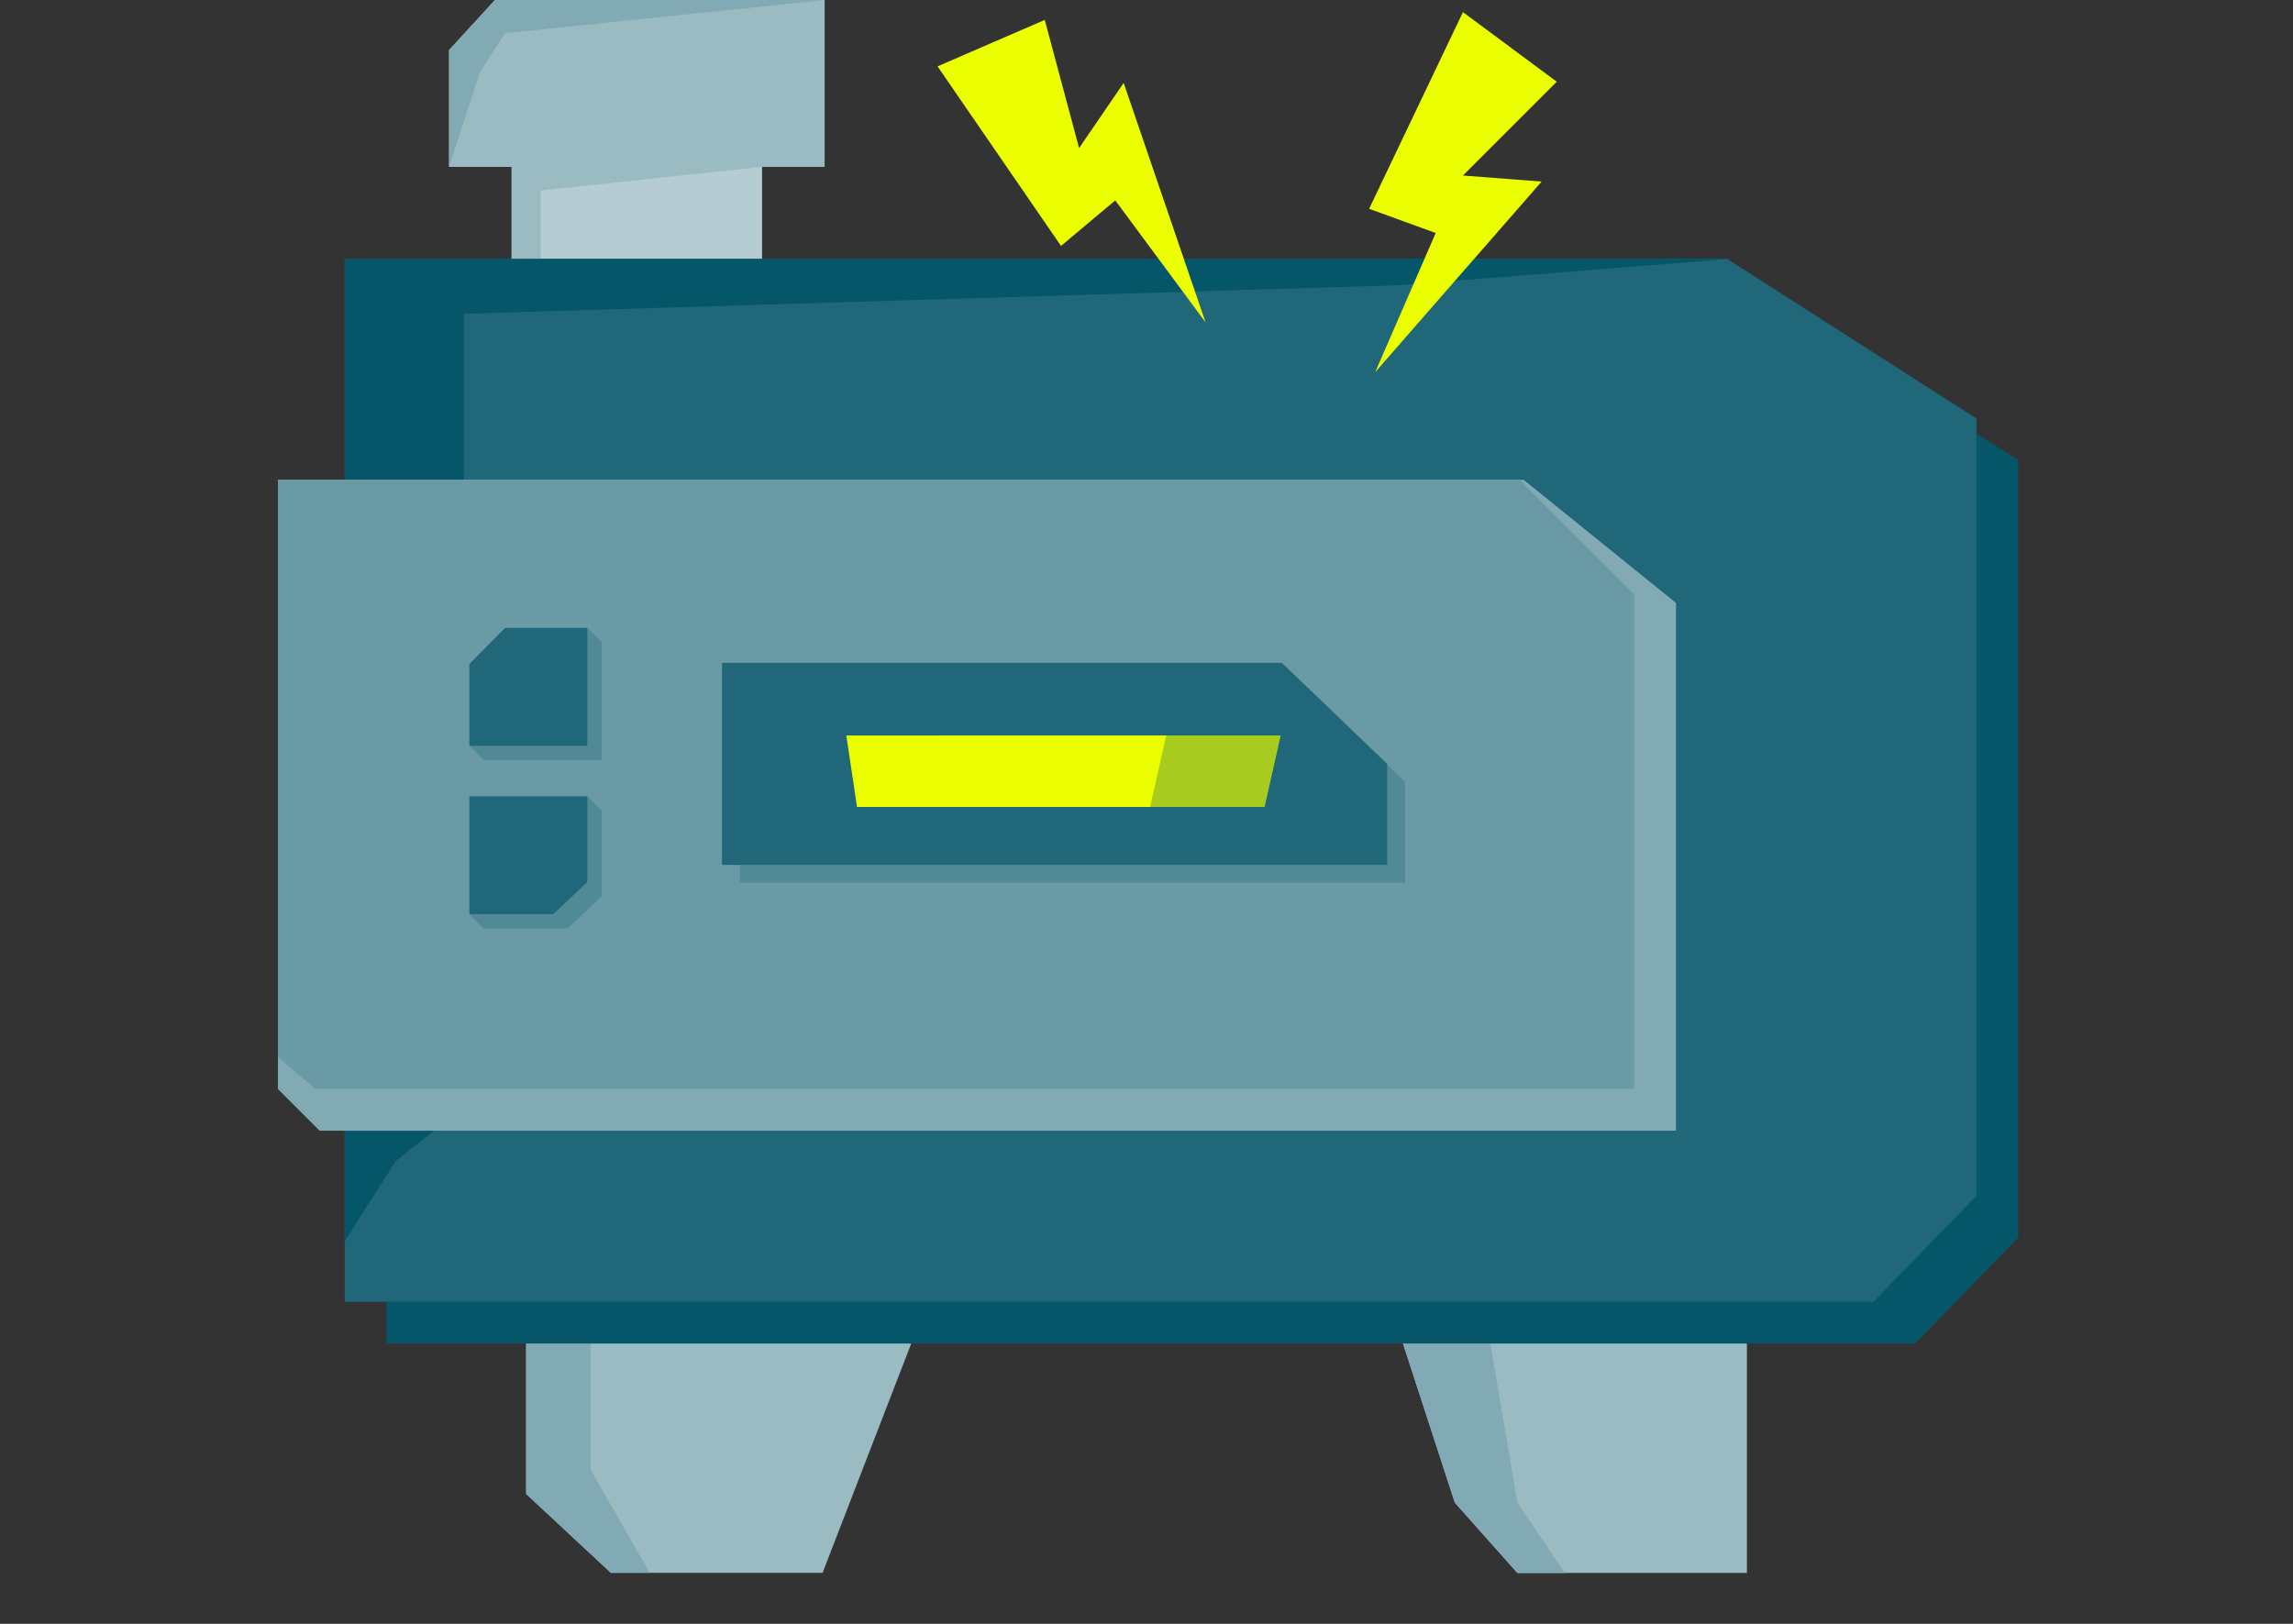 <svg width="480" height="340" viewBox="0 0 480 340" fill="none" xmlns="http://www.w3.org/2000/svg">
<rect x="0" y="0" width="480" height="340" fill="#333333" stroke="none"/>
<g clip-path="url(#clip0_758_3111)">
<path d="M110.141 271.975H194.357L172.195 329.314H127.871L110.141 312.807V271.975Z" fill="#9BBBC3"/>
<path d="M110.141 271.975H123.653V307.772L136 329.314H127.871L110.141 312.807V271.975Z" fill="#82AAB5"/>
<path d="M290.558 271.692H365.687V329.35H317.639L304.535 314.609L290.558 271.692Z" fill="#9BBBC3"/>
<path d="M290.557 271.692H310.352L317.638 314.609L327.563 329.35H317.638L304.534 314.609L290.557 271.692Z" fill="#82AAB5"/>
<path d="M80.892 62.901L370.225 62.901L422.469 96.366V259.117L400.922 281.301H80.892L80.892 62.901Z" fill="#06566A"/>
<path d="M72.156 54.165L361.489 54.165L413.733 87.63V250.381L392.186 272.565H72.156L72.156 54.165Z" fill="#1F6779"/>
<path d="M72.156 54.165L362.73 54.165L292.766 59.718L97.089 65.704L97.089 231.823L82.872 243.048L72.156 259.884L72.156 54.165Z" fill="#06566A"/>
<path d="M318.948 100.462L58.18 100.462L58.18 222.84V228.022L66.911 236.744H74.642L350.835 236.744V126.234L318.948 100.462Z" fill="#82AAB5"/>
<path d="M58.18 100.462L318.075 100.462L342.099 124.486V228.008L66.037 228.008L58.18 221.344L58.18 100.462Z" fill="#6A9AA6"/>
<path d="M107.103 34.942H159.519V54.161H107.103V34.942Z" fill="#B4CCD2"/>
<path d="M107.103 34.942H159.519L113.18 39.885V54.161H107.103V34.942Z" fill="#9BBBC3"/>
<path d="M103.608 0L172.622 0V34.944L93.998 34.944V10.483L103.608 0Z" fill="#9BBBC3"/>
<path d="M103.608 0L172.622 0L105.697 6.962L100.459 15.193L93.998 34.944V10.483L103.608 0Z" fill="#82AAB5"/>
<path d="M154.88 142.536H272.087L294.118 163.687V184.837H154.88V142.536Z" fill="#518997"/>
<path d="M151.139 138.792H268.346L290.377 159.942V181.093H151.139V138.792Z" fill="#1F6779"/>
<path d="M197.361 153.995H268.074L264.707 168.961H199.606L197.361 153.995Z" fill="#ECFF00"/>
<path d="M197.361 153.995H268.074L264.707 168.961H199.606L197.361 153.995Z" fill="#06566A" fill-opacity="0.3"/>
<path d="M177.158 153.995H244.129L240.762 168.961H179.403L177.158 153.995Z" fill="#ECFF00"/>
<path d="M122.937 131.477H105.745L98.262 139.027V156.152L101.255 159.145H125.93V134.47L122.937 131.477Z" fill="#518997"/>
<path d="M105.745 131.477H122.937V156.152H98.262V139.027L105.745 131.477Z" fill="#1F6779"/>
<path d="M122.937 166.73H98.262V191.405L101.255 194.398H118.831L125.93 187.669V169.723L122.937 166.73Z" fill="#518997"/>
<path d="M98.262 166.73H122.937V184.676L115.838 191.405H98.262V166.73Z" fill="#1F6779"/>
<path d="M325.881 17.111L306.243 2.54L286.604 43.718L300.541 48.786L287.871 77.928L322.714 38.017L306.243 36.75L325.881 17.111Z" fill="#ECFF00"/>
<path d="M218.7 4.174L196.262 13.896L222.103 51.493L233.461 41.957L252.363 67.5L235.221 17.37L225.888 31.001L218.7 4.174Z" fill="#ECFF00"/>
</g>
<defs>
<clipPath id="clip0_758_3111">
<rect width="480" height="340" fill="white"/>
</clipPath>
</defs>
</svg>
